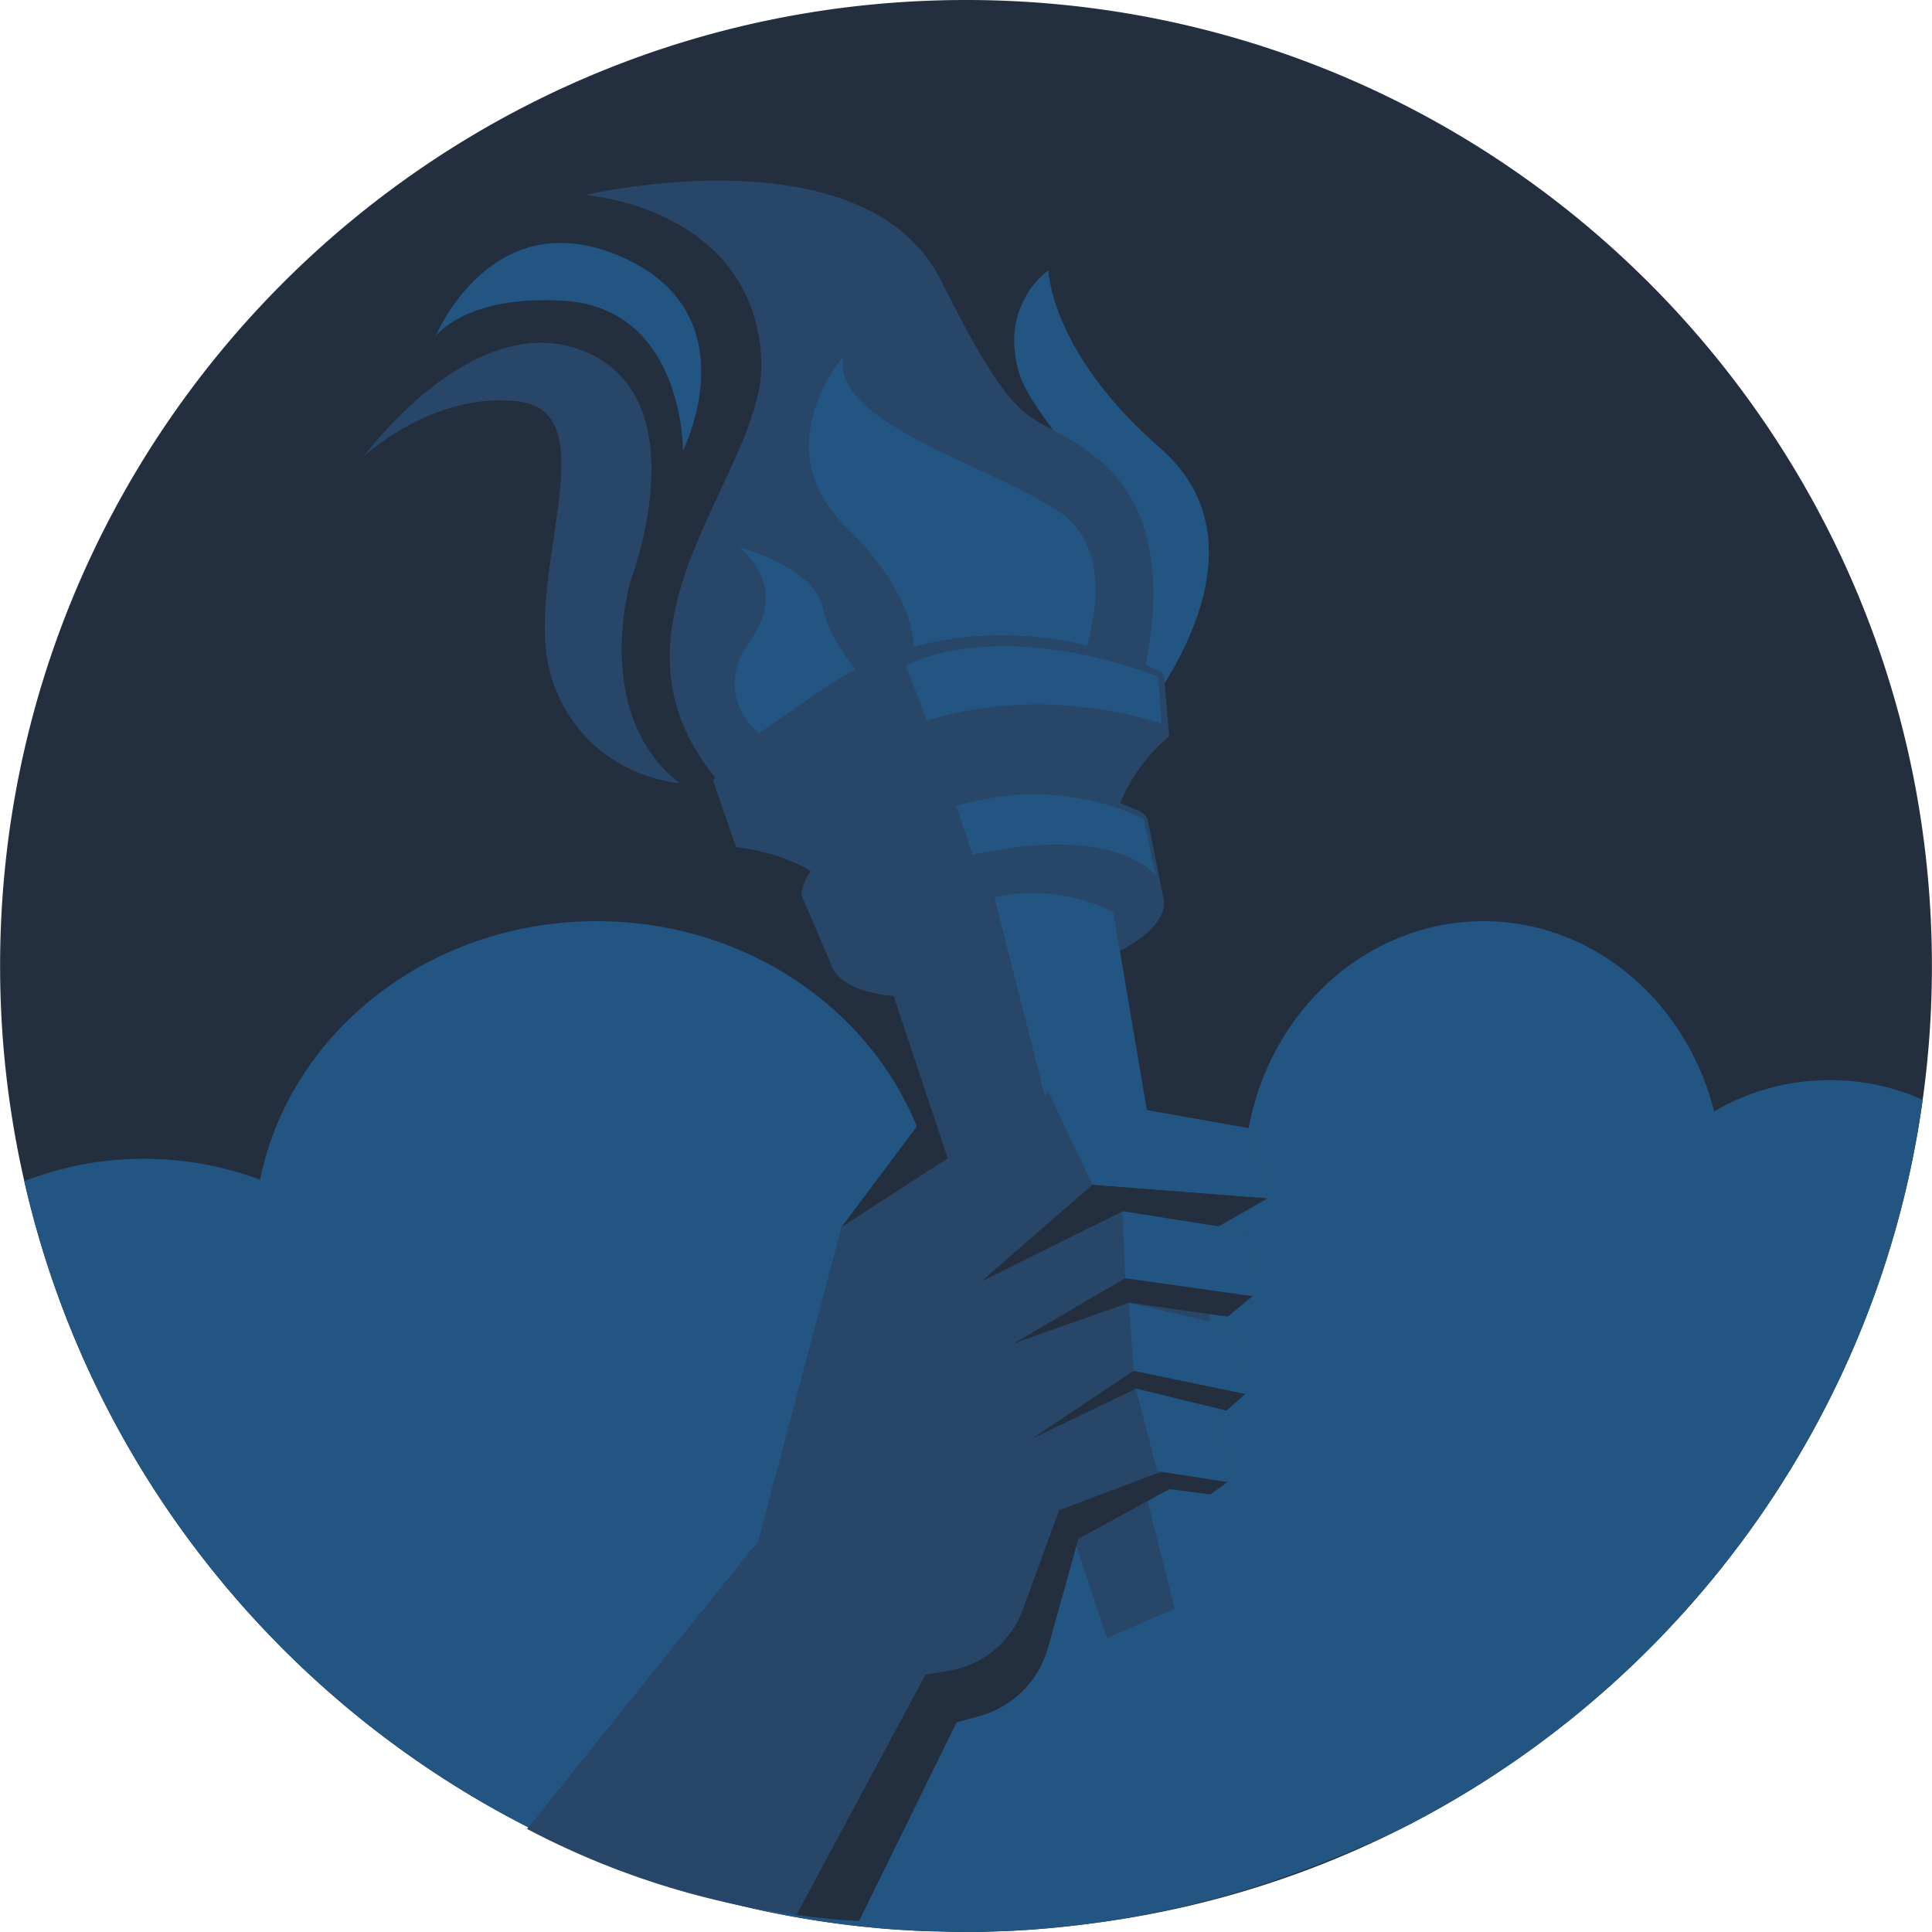 <svg xmlns="http://www.w3.org/2000/svg" id="brand_amazonBadgePioneerDisable_clr__a" data-name="Layer 1" data-tags="badge, amazon, illustration, disable badge" viewBox="0 0 100 100"><path fill="#232f3e" fill-rule="evenodd" stroke-width="0" d="M99.995 49.995c0 2.356-.16 4.67-.478 6.93C97.267 73.192 87.186 86.956 73.21 94.3a1.233 1.233 0 0 0-.117.064 49.531 49.531 0 0 1-16.746 5.21c-1.38.18-2.77.308-4.16.372l-.902.032c-.35.01-.69.021-1.04.021-.573 0-1.146-.01-1.72-.032-.35 0-.7-.01-1.04-.032-.073 0-.148 0-.211-.01a58.907 58.907 0 0 1-2.388-.18C23.405 97.558 5.948 81.778 1.258 61.137A50.085 50.085 0 0 1 .005 49.995C.005 22.38 22.387 0 50 0s49.995 22.381 49.995 49.995Z"/><path fill="#225582" d="M99.517 56.924c-2.25 16.27-12.331 30.033-26.308 37.377a1.233 1.233 0 0 0-.117.064 49.99 49.99 0 0 1-3.915 1.761l-.637.255a50.17 50.17 0 0 1-16.354 3.566l-.902.032c-.35.01-.69.021-1.04.021-.573 0-1.146-.01-1.72-.032-.35 0-.7-.01-1.04-.032-.073 0-.148 0-.211-.01-.053 0-.106 0-.16-.011a31.531 31.531 0 0 1-2.228-.17 39.582 39.582 0 0 1-1.613-.19A49.314 49.314 0 0 1 26.77 94.28C14.024 87.584 4.537 75.55 1.258 61.138a16.873 16.873 0 0 1 6.208-1.157c2.143 0 4.17.392 5.996 1.082 1.539-7.62 8.744-13.382 17.425-13.382 7.015 0 13.053 3.768 15.919 9.233a15.32 15.32 0 0 1 1.55 4.489 18.793 18.793 0 0 1 7.194-1.422 18.9 18.9 0 0 1 8.904 2.228 14.371 14.371 0 0 1-.064-1.199c0-3.905 1.56-7.418 4.054-9.859 2.208-2.154 5.137-3.47 8.341-3.47 5.71 0 10.507 4.17 11.94 9.848a11.8 11.8 0 0 1 5.974-1.623c1.709 0 3.354.36 4.818 1.018ZM58.198 38.186s8.46-9.236 1.843-15.004c-5.684-4.953-5.773-9.187-5.773-9.187s-2.483 1.663-1.57 5.138c.915 3.475 6.952 6.13 5.5 19.053Z"/><path fill="#284768" d="M37.494 40.803s10.843-6.963 20.704-2.617c0 0 4.158-9.989-1.372-14.438-3.587-2.886-3.665-.313-8.118-9.224-3.924-7.852-18.412-4.432-18.412-4.432s8.656.622 9.109 8.449c.347 5.994-9.378 13.999-1.911 22.262Z"/><path fill="#284768" d="M35.178 40.538s-4.909-.304-6.598-5.36 3.088-13.852-1.783-14.408c-4.378-.5-7.953 2.841-7.953 2.841s5.77-7.921 11.558-5.359c5.787 2.563 2.242 11.79 2.242 11.79s-2.079 6.899 2.534 10.496Z"/><path fill="#225582" d="M35.35 23.324s.057-7.396-6.213-7.76c-5.047-.294-6.584 1.832-6.584 1.832s2.896-7.055 9.63-4.096c6.733 2.959 3.167 10.024 3.167 10.024ZM55.568 35.37s3.006-6.4-.771-8.9c-3.778-2.498-11.719-4.549-11.158-8 0 0-4.082 4.674.168 8.815 4.25 4.14 3.454 7.084 3.454 7.084s7.287-.099 8.307 1Z"/><path fill="#284768" d="M43.947 34.746c8.58-4.267 16.291.117 16.291.117l.278 3.237c-15.278-1.381-22.415 5.747-22.415 5.747L36.9 40.395a25.759 25.759 0 0 1 2.385-2.439l4.662-3.21Z"/><path fill="#284768" d="M45.542 49.824c-.407-2.177-2.641-5.44-7.437-5.975 0 0 8.833-10.23 22.415-5.745 0 0-4.289 3.35-2.652 8.052l-12.326 3.668Z"/><path fill="#284768" d="M41.494 46.356s-.233-1.8 3.674-3.514c3.195-1.402 8.546-3.313 13.825-.852a.784.784 0 0 1 .437.557l.773 3.875-17.185 3.492-1.524-3.558Z"/><path fill="#284768" d="M43.018 49.914s-.206-3.704 7.95-5.398c8.222-1.707 9.235 1.906 9.235 1.906s1.085 2.519-6.925 4.364c-9.736 2.243-10.26-.872-10.26-.872Z"/><path fill="#225582" d="m45.873 50.352 11.418 34.43 6.243-2.696-5.912-34.889s-6.595-3.62-11.749 3.155Z"/><path fill="#284768" d="M45.873 50.352s.044-2.637 5.588-3.95l9.345 36.862-3.515 1.518-11.418-34.43Z"/><path fill="#284768" d="m62.156 64 1.39 12.705-3.013.368-4.985 2.573-1.265 4.69a6.842 6.842 0 0 1-4.77 4.805l-5.047 10.284a26.635 26.635 0 0 1-1.883-.144 41.776 41.776 0 0 1-15.305-4.617l11.96-14.884 4.313-16.255.655-.43 10.077-6.537 8.204 1.668 2.574.529.555 3.264L62.156 64Z"/><path fill="#232f3e" d="m50.76 66.348 5.786-5.028 9.067.703-2.596 1.487-4.66-.535-7.597 3.373z"/><path fill="#284768" d="m50.76 66.348 7.342-3.65 6.47 1.018.266 3.37-6.738-.671-5.644 3.125-1.696-3.192z"/><path fill="#232f3e" d="m64.127 69.467.33 2.68-.975.869-4.685-1.138-5.435 2.618 5.315-3.545 5.45-1.484zm.711-2.38-1.291 1.062-5.115-.72-5.976 2.11 5.785-3.382 6.597.93z"/><path fill="#284768" d="m53.362 74.496 4.895-3.632 6.2 1.284-.266-3.371-5.76-1.348-5.491 3.117.422 3.95z"/><path fill="#232f3e" d="m63.545 76.705-.896.646-2.116-.278-4.716 2.573-1.57 5.63a5.08 5.08 0 0 1-3.559 3.551l-1.174.314-5.048 10.284a26.635 26.635 0 0 1-1.883-.144 33.428 33.428 0 0 1-1.363-.161l6.68-12.436 1.219-.206a4.955 4.955 0 0 0 3.829-3.183l1.873-5.129 5.281-1.99 3.443.529Z"/><path fill="#225582" d="M44.287 34.639c-1.542.842-3.008 1.944-5.002 3.317-.493-.416-2.287-2.227-.44-4.813 1.99-2.784-.386-4.656-.601-4.824.314.079 3.918 1.1 4.349 3.16.26 1.238 1.058 2.407 1.694 3.16Zm9.997 21.921 2.262 4.76 9.067.703-.605-3.568-10.724-1.895z"/><path fill="#232f3e" d="m43.549 63.524 4.638-6.195.87 2.622-5.508 3.573z"/><path fill="#225582" d="m58.102 62.697.139 3.46 6.597.93-.266-3.371-6.47-1.019zm.695 9.181 1.089 4.263 3.659.567-.414-3.777-4.334-1.053zm-.365-4.449.245 3.522 5.78 1.197-.266-3.371-5.76-1.348zM46.885 34.447s4.54-2.586 13.059.57l.172 2.445s-5.812-2.143-12.137-.165l-1.094-2.85Zm2.611 7.277.846 2.532s6.688-1.751 9.465 1.025l-.606-2.879s-4.134-2.357-9.705-.678Z"/></svg>
